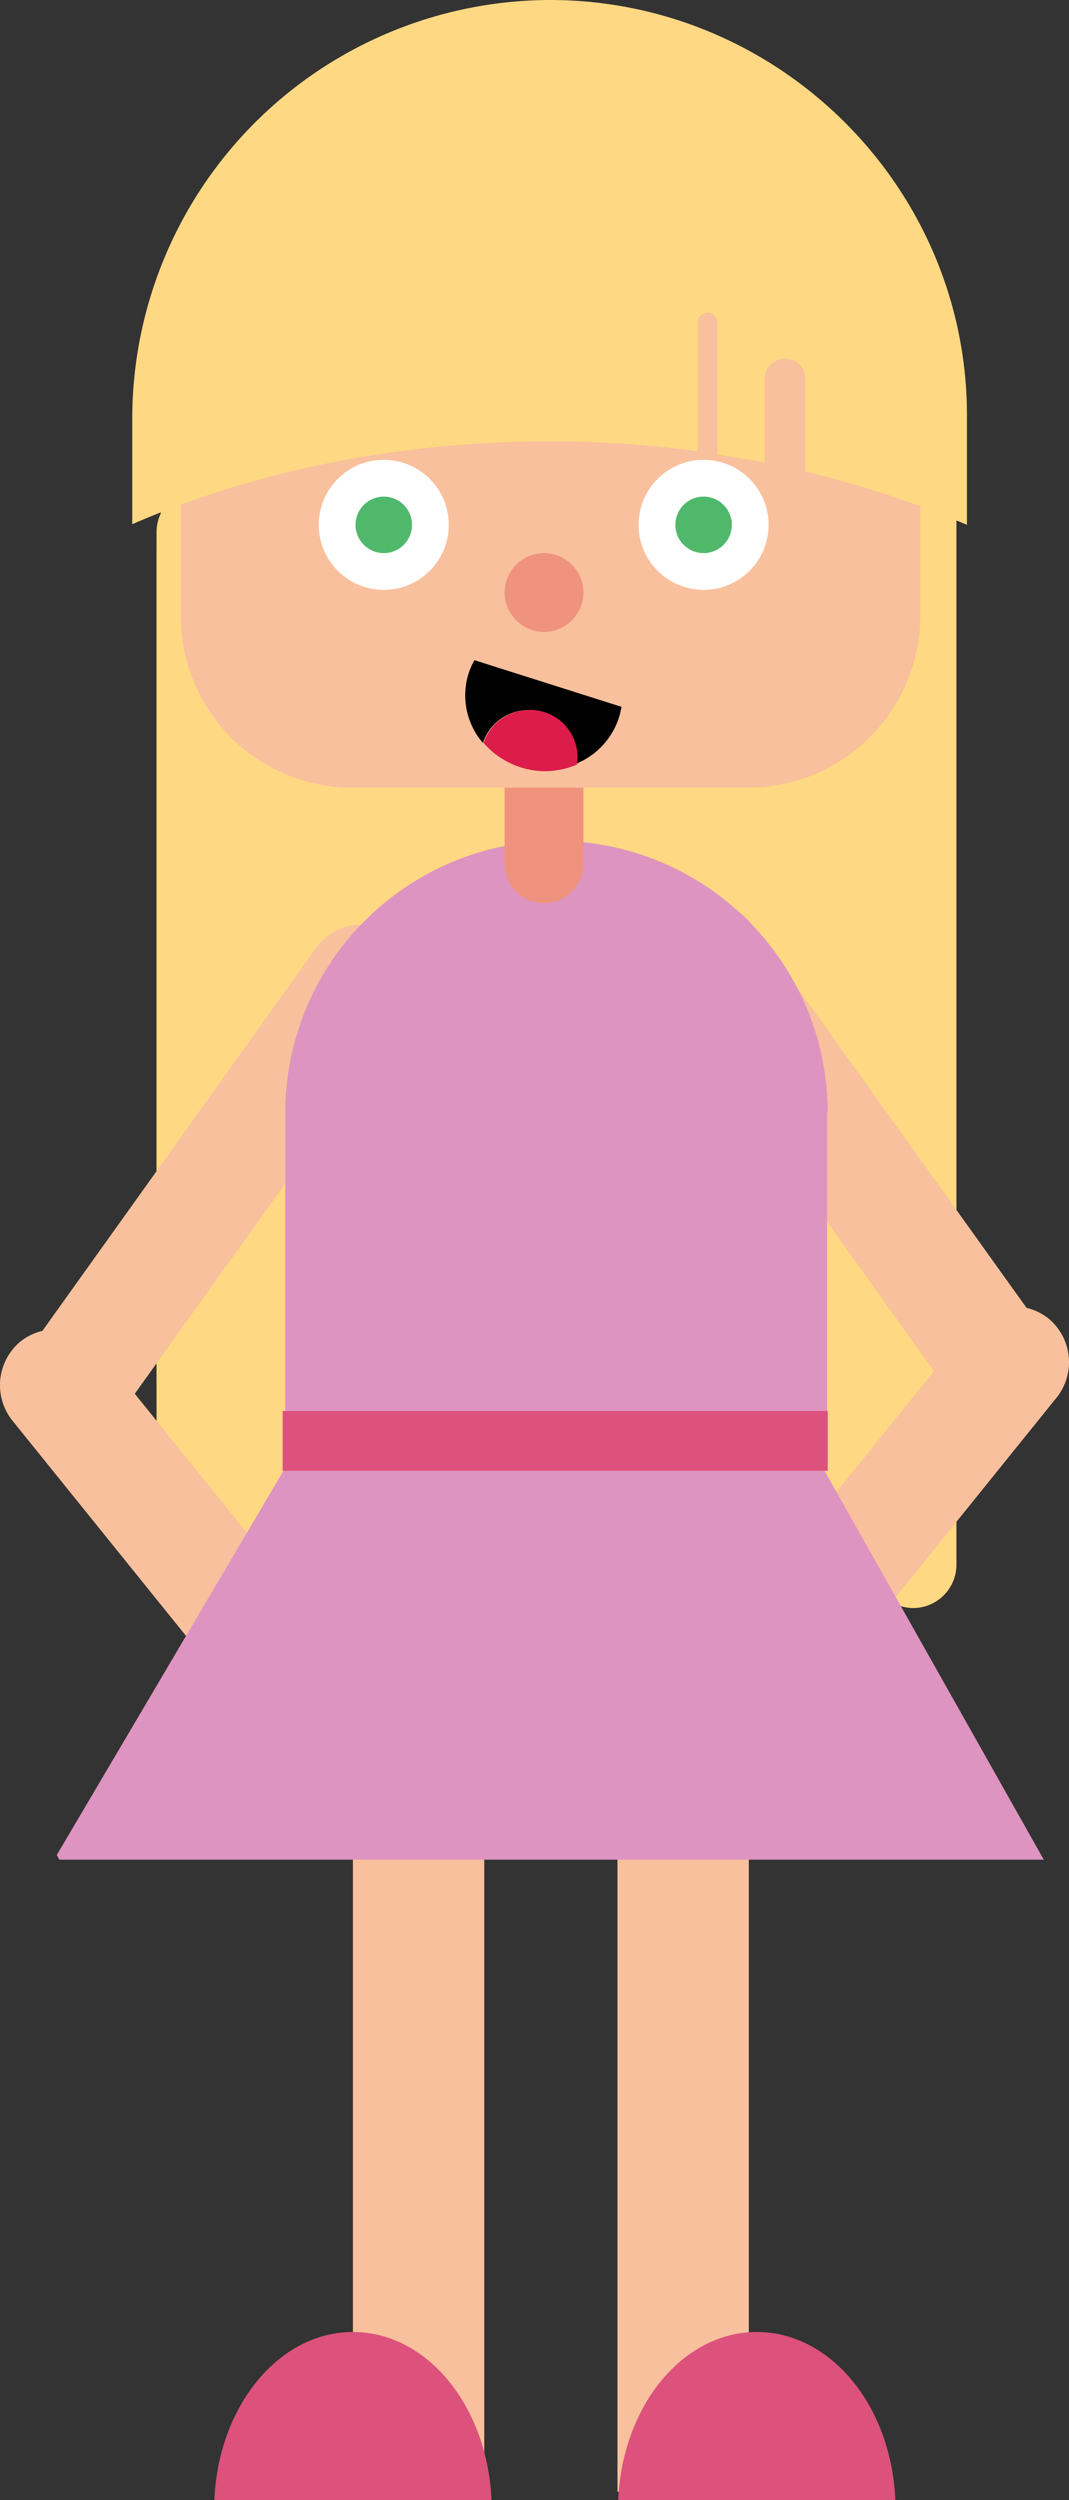 <svg xmlns="http://www.w3.org/2000/svg" viewBox="1664 659 162.779 380.6"><rect x="1664" y="659" width="162.779" height="380.6" fill="#333333" stroke="none"/><defs><style>.a{fill:#ffd883;}.b{fill:#f8c09c;}.c{fill:#dc527d;}.d{fill:#de94c0;}.e{fill:#ef937e;}.f{fill:#fff;}.g{fill:#50b86b;}.h{fill:#dc1c4a;}</style></defs><g transform="translate(1663.939 659)"><path class="a" d="M139.2,244.8h0a6.487,6.487,0,0,1-6.5-6.5V79a6.487,6.487,0,0,1,6.5-6.5h0a6.487,6.487,0,0,1,6.5,6.5V238.3A6.619,6.619,0,0,1,139.2,244.8Z"/><path class="a" d="M107.2,245.9H60.5a36.746,36.746,0,0,1-36.6-36.6V84.8A36.746,36.746,0,0,1,60.5,48.2h46.7a36.746,36.746,0,0,1,36.6,36.6V209.2A36.768,36.768,0,0,1,107.2,245.9Z"/><path class="a" d="M30.4,246.7h0a6.487,6.487,0,0,1-6.5-6.5V81a6.487,6.487,0,0,1,6.5-6.5h0A6.487,6.487,0,0,1,36.9,81V240.3A6.466,6.466,0,0,1,30.4,246.7Z"/><path class="b" d="M62.3,277.5h0a8.644,8.644,0,0,0,1.3-12l-48.4-60a8.644,8.644,0,0,0-12-1.3h0a8.644,8.644,0,0,0-1.3,12l48.4,60A8.472,8.472,0,0,0,62.3,277.5Z"/><path class="b" d="M5.3,218.9h0a8.614,8.614,0,0,0,11.9-2l44.9-62.7a8.614,8.614,0,0,0-2-11.9h0a8.614,8.614,0,0,0-11.9,2L3.3,207.1A8.479,8.479,0,0,0,5.3,218.9Z"/><path class="b" d="M100.6,274h0a8.644,8.644,0,0,1-1.3-12l48.4-60a8.644,8.644,0,0,1,12-1.3h0a8.644,8.644,0,0,1,1.3,12l-48.4,60A8.463,8.463,0,0,1,100.6,274Z"/><path class="b" d="M157.6,215.5h0a8.614,8.614,0,0,1-11.9-2l-44.9-62.7a8.614,8.614,0,0,1,2-11.9h0a8.614,8.614,0,0,1,11.9,2l44.9,62.7A8.614,8.614,0,0,1,157.6,215.5Z"/><rect class="b" width="20" height="144.8" transform="translate(114.084 379.325) rotate(180)"/><path class="c" d="M94.2,380.6c.6-14.3,9.8-25.6,21.1-25.6s20.5,11.3,21.1,25.6Z"/><rect class="b" width="20" height="144.8" transform="translate(53.8 235.8)"/><path class="c" d="M74.9,380.6c-.6-14.3-9.8-25.6-21.1-25.6s-20.5,11.3-21.1,25.6Z"/><path class="d" d="M122.4,218.2,47,217.5,8.7,282.4l.4.7H159Z"/><path class="d" d="M126.1,169.3A41.441,41.441,0,0,0,84.8,128h0a41.441,41.441,0,0,0-41.3,41.3v54.5H126V169.3Z"/><path class="e" d="M82.9,137.5h0a6.018,6.018,0,0,1-6-6V118.2a6.018,6.018,0,0,1,6-6h0a6.018,6.018,0,0,1,6,6v13.3A6.018,6.018,0,0,1,82.9,137.5Z"/><path class="b" d="M114.1,119.9H53.6a26.076,26.076,0,0,1-26-26V63.4a26.076,26.076,0,0,1,26-26h60.6a26.076,26.076,0,0,1,26,26V93.9A26.227,26.227,0,0,1,114.1,119.9Z"/><path class="a" d="M83.8,0h0A63.761,63.761,0,0,0,20.2,63.6V79.8c18.4-8,40.2-12.6,63.6-12.6a165.636,165.636,0,0,1,22.5,1.5V49.1a1.5,1.5,0,1,1,3,0V69.2l7.2,1.2V57.7a3.1,3.1,0,0,1,6.2,0V71.8a150.907,150.907,0,0,1,24.6,8.1V63.6C147.5,28.6,118.8,0,83.8,0Z"/><circle class="f" cx="9.9" cy="9.9" r="9.9" transform="translate(48.6 70)"/><circle class="g" cx="4.3" cy="4.3" r="4.3" transform="translate(54.2 75.6)"/><circle class="f" cx="9.9" cy="9.9" r="9.9" transform="translate(97.3 70)"/><circle class="g" cx="4.3" cy="4.3" r="4.3" transform="translate(102.9 75.6)"/><path class="e" d="M82.9,96.2h0a6.018,6.018,0,0,1-6-6h0a6.018,6.018,0,0,1,6-6h0a6.018,6.018,0,0,1,6,6h0A6.018,6.018,0,0,1,82.9,96.2Z"/><path d="M80.6,108.1a7.271,7.271,0,0,0-7,5,11.07,11.07,0,0,1-2.7-7.2,10.854,10.854,0,0,1,1.4-5.4l22.4,7.1a11.338,11.338,0,0,1-7,8.7,5.283,5.283,0,0,0,.1-1.3A6.984,6.984,0,0,0,80.6,108.1Z"/><path class="h" d="M73.7,113.1a7.271,7.271,0,0,1,7-5,7.153,7.153,0,0,1,7.3,7,6.151,6.151,0,0,1-.1,1.3,12.873,12.873,0,0,1-4.8,1A12.494,12.494,0,0,1,73.7,113.1Z"/><rect class="c" width="83" height="9.1" transform="translate(43.1 214.8)"/></g></svg>